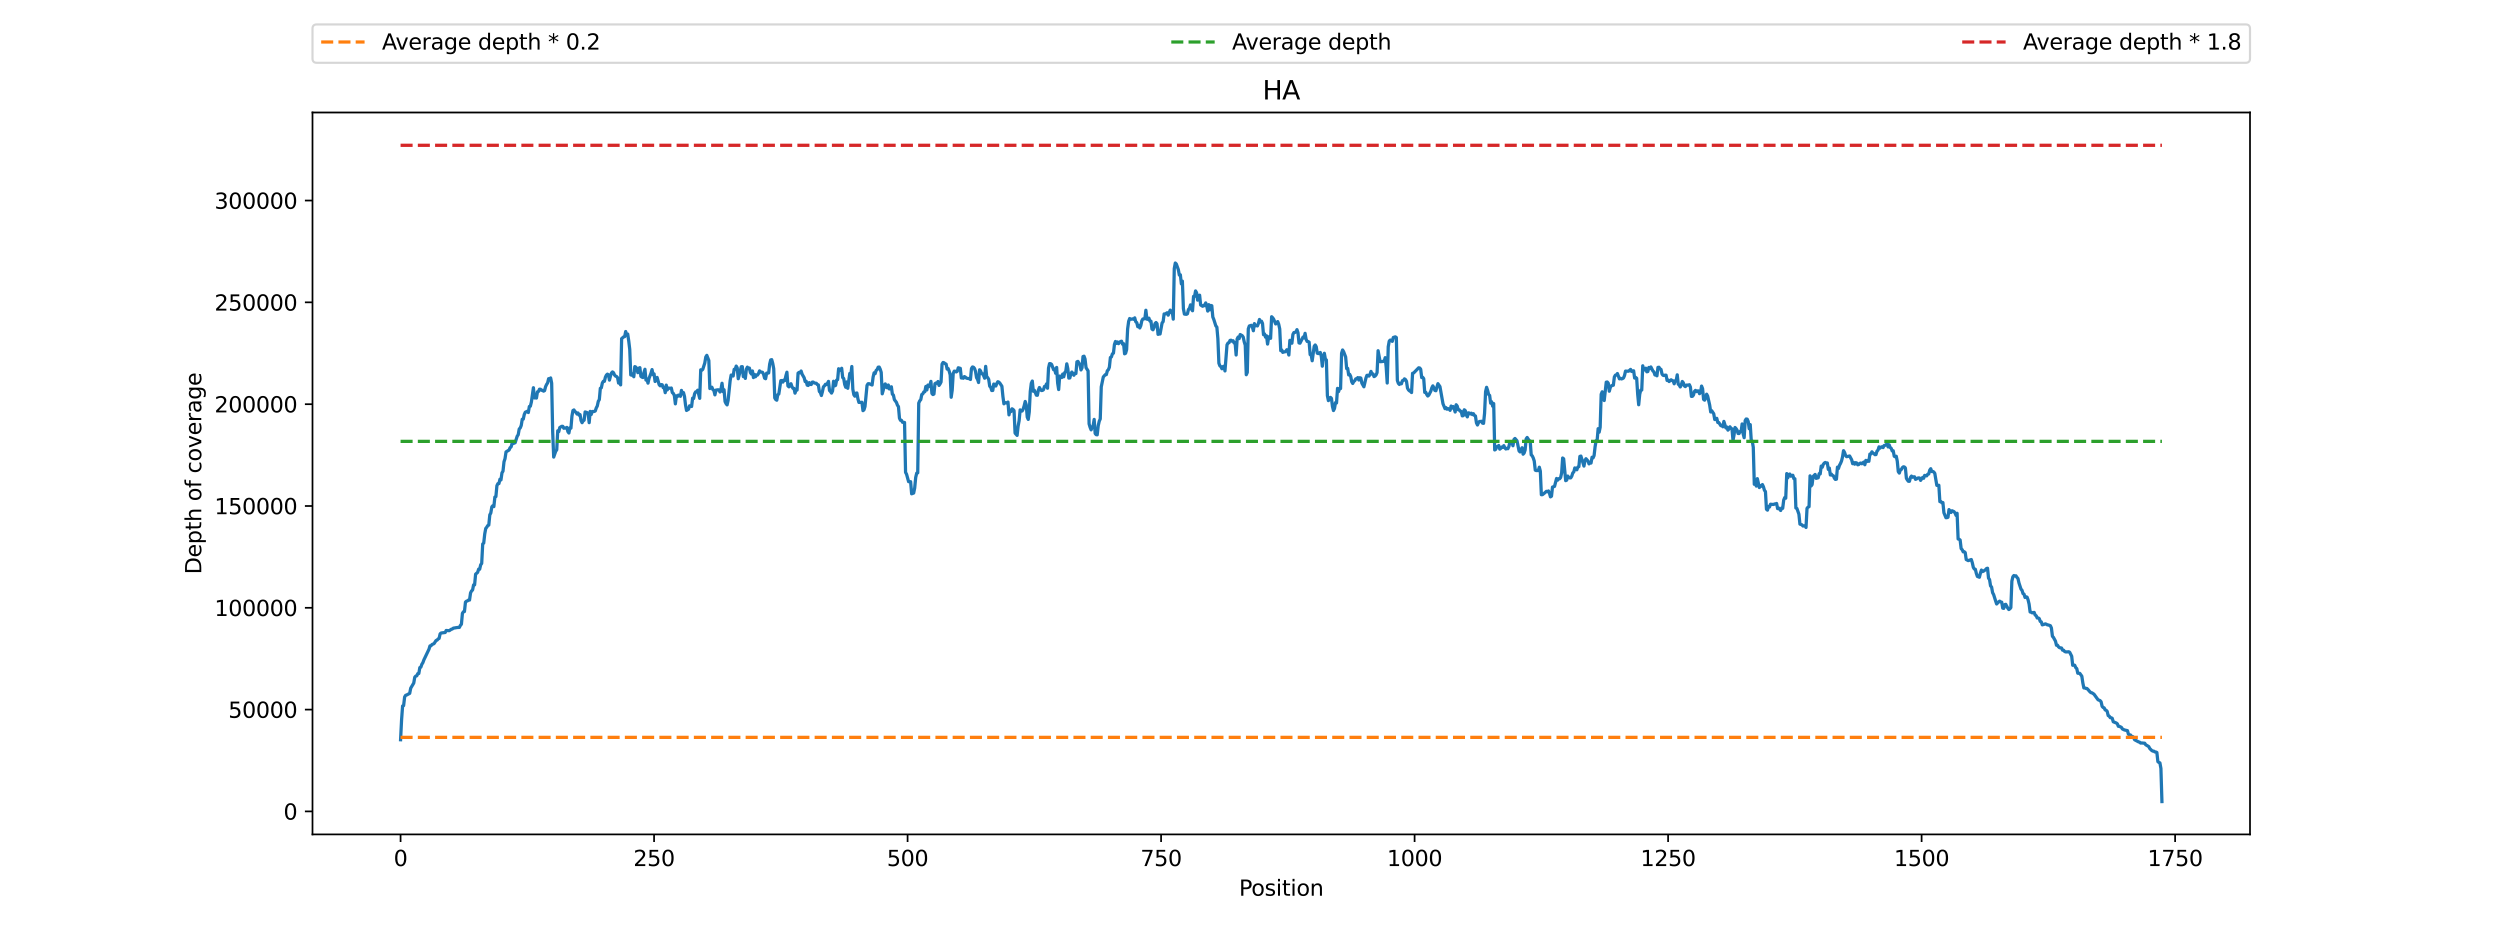 <?xml version="1.0" encoding="utf-8" standalone="no"?>
<!DOCTYPE svg PUBLIC "-//W3C//DTD SVG 1.1//EN"
  "http://www.w3.org/Graphics/SVG/1.1/DTD/svg11.dtd">
<svg xmlns:xlink="http://www.w3.org/1999/xlink" width="1152pt" height="432pt" viewBox="0 0 1152 432" xmlns="http://www.w3.org/2000/svg" version="1.1">
 <defs>
  <style type="text/css">*{stroke-linejoin: round; stroke-linecap: butt}</style>
 </defs>
 <g id="figure_1">
  <g id="patch_1">
   <path d="M 0 432 
L 1152 432 
L 1152 0 
L 0 0 
z
" style="fill: #ffffff"/>
  </g>
  <g id="axes_1">
   <g id="patch_2">
    <path d="M 144 384.48 
L 1036.8 384.48 
L 1036.8 51.84 
L 144 51.84 
z
" style="fill: #ffffff"/>
   </g>
   <g id="matplotlib.axis_1">
    <g id="xtick_1">
     <g id="line2d_1">
      <defs>
       <path id="m66eadbaa81" d="M 0 0 
L 0 3.5 
" style="stroke: #000000; stroke-width: 0.8"/>
      </defs>
      <g>
       <use xlink:href="#m66eadbaa81" x="184.582" y="384.48" style="stroke: #000000; stroke-width: 0.8"/>
      </g>
     </g>
     <g id="text_1">
      <!-- 0 -->
      <g transform="translate(181.401 399.078)scale(0.1 -0.1)">
       <defs>
        <path id="DejaVuSans-30" d="M 2034 4250 
Q 1547 4250 1301 3770 
Q 1056 3291 1056 2328 
Q 1056 1369 1301 889 
Q 1547 409 2034 409 
Q 2525 409 2770 889 
Q 3016 1369 3016 2328 
Q 3016 3291 2770 3770 
Q 2525 4250 2034 4250 
z
M 2034 4750 
Q 2819 4750 3233 4129 
Q 3647 3509 3647 2328 
Q 3647 1150 3233 529 
Q 2819 -91 2034 -91 
Q 1250 -91 836 529 
Q 422 1150 422 2328 
Q 422 3509 836 4129 
Q 1250 4750 2034 4750 
z
" transform="scale(0.016)"/>
       </defs>
       <use xlink:href="#DejaVuSans-30"/>
      </g>
     </g>
    </g>
    <g id="xtick_2">
     <g id="line2d_2">
      <g>
       <use xlink:href="#m66eadbaa81" x="301.398" y="384.48" style="stroke: #000000; stroke-width: 0.8"/>
      </g>
     </g>
     <g id="text_2">
      <!-- 250 -->
      <g transform="translate(291.854 399.078)scale(0.1 -0.1)">
       <defs>
        <path id="DejaVuSans-32" d="M 1228 531 
L 3431 531 
L 3431 0 
L 469 0 
L 469 531 
Q 828 903 1448 1529 
Q 2069 2156 2228 2338 
Q 2531 2678 2651 2914 
Q 2772 3150 2772 3378 
Q 2772 3750 2511 3984 
Q 2250 4219 1831 4219 
Q 1534 4219 1204 4116 
Q 875 4013 500 3803 
L 500 4441 
Q 881 4594 1212 4672 
Q 1544 4750 1819 4750 
Q 2544 4750 2975 4387 
Q 3406 4025 3406 3419 
Q 3406 3131 3298 2873 
Q 3191 2616 2906 2266 
Q 2828 2175 2409 1742 
Q 1991 1309 1228 531 
z
" transform="scale(0.016)"/>
        <path id="DejaVuSans-35" d="M 691 4666 
L 3169 4666 
L 3169 4134 
L 1269 4134 
L 1269 2991 
Q 1406 3038 1543 3061 
Q 1681 3084 1819 3084 
Q 2600 3084 3056 2656 
Q 3513 2228 3513 1497 
Q 3513 744 3044 326 
Q 2575 -91 1722 -91 
Q 1428 -91 1123 -41 
Q 819 9 494 109 
L 494 744 
Q 775 591 1075 516 
Q 1375 441 1709 441 
Q 2250 441 2565 725 
Q 2881 1009 2881 1497 
Q 2881 1984 2565 2268 
Q 2250 2553 1709 2553 
Q 1456 2553 1204 2497 
Q 953 2441 691 2322 
L 691 4666 
z
" transform="scale(0.016)"/>
       </defs>
       <use xlink:href="#DejaVuSans-32"/>
       <use xlink:href="#DejaVuSans-35" x="63.623"/>
       <use xlink:href="#DejaVuSans-30" x="127.246"/>
      </g>
     </g>
    </g>
    <g id="xtick_3">
     <g id="line2d_3">
      <g>
       <use xlink:href="#m66eadbaa81" x="418.213" y="384.48" style="stroke: #000000; stroke-width: 0.8"/>
      </g>
     </g>
     <g id="text_3">
      <!-- 500 -->
      <g transform="translate(408.67 399.078)scale(0.1 -0.1)">
       <use xlink:href="#DejaVuSans-35"/>
       <use xlink:href="#DejaVuSans-30" x="63.623"/>
       <use xlink:href="#DejaVuSans-30" x="127.246"/>
      </g>
     </g>
    </g>
    <g id="xtick_4">
     <g id="line2d_4">
      <g>
       <use xlink:href="#m66eadbaa81" x="535.029" y="384.48" style="stroke: #000000; stroke-width: 0.8"/>
      </g>
     </g>
     <g id="text_4">
      <!-- 750 -->
      <g transform="translate(525.486 399.078)scale(0.1 -0.1)">
       <defs>
        <path id="DejaVuSans-37" d="M 525 4666 
L 3525 4666 
L 3525 4397 
L 1831 0 
L 1172 0 
L 2766 4134 
L 525 4134 
L 525 4666 
z
" transform="scale(0.016)"/>
       </defs>
       <use xlink:href="#DejaVuSans-37"/>
       <use xlink:href="#DejaVuSans-35" x="63.623"/>
       <use xlink:href="#DejaVuSans-30" x="127.246"/>
      </g>
     </g>
    </g>
    <g id="xtick_5">
     <g id="line2d_5">
      <g>
       <use xlink:href="#m66eadbaa81" x="651.845" y="384.48" style="stroke: #000000; stroke-width: 0.8"/>
      </g>
     </g>
     <g id="text_5">
      <!-- 1000 -->
      <g transform="translate(639.12 399.078)scale(0.1 -0.1)">
       <defs>
        <path id="DejaVuSans-31" d="M 794 531 
L 1825 531 
L 1825 4091 
L 703 3866 
L 703 4441 
L 1819 4666 
L 2450 4666 
L 2450 531 
L 3481 531 
L 3481 0 
L 794 0 
L 794 531 
z
" transform="scale(0.016)"/>
       </defs>
       <use xlink:href="#DejaVuSans-31"/>
       <use xlink:href="#DejaVuSans-30" x="63.623"/>
       <use xlink:href="#DejaVuSans-30" x="127.246"/>
       <use xlink:href="#DejaVuSans-30" x="190.869"/>
      </g>
     </g>
    </g>
    <g id="xtick_6">
     <g id="line2d_6">
      <g>
       <use xlink:href="#m66eadbaa81" x="768.661" y="384.48" style="stroke: #000000; stroke-width: 0.8"/>
      </g>
     </g>
     <g id="text_6">
      <!-- 1250 -->
      <g transform="translate(755.936 399.078)scale(0.1 -0.1)">
       <use xlink:href="#DejaVuSans-31"/>
       <use xlink:href="#DejaVuSans-32" x="63.623"/>
       <use xlink:href="#DejaVuSans-35" x="127.246"/>
       <use xlink:href="#DejaVuSans-30" x="190.869"/>
      </g>
     </g>
    </g>
    <g id="xtick_7">
     <g id="line2d_7">
      <g>
       <use xlink:href="#m66eadbaa81" x="885.477" y="384.48" style="stroke: #000000; stroke-width: 0.8"/>
      </g>
     </g>
     <g id="text_7">
      <!-- 1500 -->
      <g transform="translate(872.752 399.078)scale(0.1 -0.1)">
       <use xlink:href="#DejaVuSans-31"/>
       <use xlink:href="#DejaVuSans-35" x="63.623"/>
       <use xlink:href="#DejaVuSans-30" x="127.246"/>
       <use xlink:href="#DejaVuSans-30" x="190.869"/>
      </g>
     </g>
    </g>
    <g id="xtick_8">
     <g id="line2d_8">
      <g>
       <use xlink:href="#m66eadbaa81" x="1002.293" y="384.48" style="stroke: #000000; stroke-width: 0.8"/>
      </g>
     </g>
     <g id="text_8">
      <!-- 1750 -->
      <g transform="translate(989.568 399.078)scale(0.1 -0.1)">
       <use xlink:href="#DejaVuSans-31"/>
       <use xlink:href="#DejaVuSans-37" x="63.623"/>
       <use xlink:href="#DejaVuSans-35" x="127.246"/>
       <use xlink:href="#DejaVuSans-30" x="190.869"/>
      </g>
     </g>
    </g>
    <g id="text_9">
     <!-- Position -->
     <g transform="translate(570.936 412.757)scale(0.1 -0.1)">
      <defs>
       <path id="DejaVuSans-50" d="M 1259 4147 
L 1259 2394 
L 2053 2394 
Q 2494 2394 2734 2622 
Q 2975 2850 2975 3272 
Q 2975 3691 2734 3919 
Q 2494 4147 2053 4147 
L 1259 4147 
z
M 628 4666 
L 2053 4666 
Q 2838 4666 3239 4311 
Q 3641 3956 3641 3272 
Q 3641 2581 3239 2228 
Q 2838 1875 2053 1875 
L 1259 1875 
L 1259 0 
L 628 0 
L 628 4666 
z
" transform="scale(0.016)"/>
       <path id="DejaVuSans-6f" d="M 1959 3097 
Q 1497 3097 1228 2736 
Q 959 2375 959 1747 
Q 959 1119 1226 758 
Q 1494 397 1959 397 
Q 2419 397 2687 759 
Q 2956 1122 2956 1747 
Q 2956 2369 2687 2733 
Q 2419 3097 1959 3097 
z
M 1959 3584 
Q 2709 3584 3137 3096 
Q 3566 2609 3566 1747 
Q 3566 888 3137 398 
Q 2709 -91 1959 -91 
Q 1206 -91 779 398 
Q 353 888 353 1747 
Q 353 2609 779 3096 
Q 1206 3584 1959 3584 
z
" transform="scale(0.016)"/>
       <path id="DejaVuSans-73" d="M 2834 3397 
L 2834 2853 
Q 2591 2978 2328 3040 
Q 2066 3103 1784 3103 
Q 1356 3103 1142 2972 
Q 928 2841 928 2578 
Q 928 2378 1081 2264 
Q 1234 2150 1697 2047 
L 1894 2003 
Q 2506 1872 2764 1633 
Q 3022 1394 3022 966 
Q 3022 478 2636 193 
Q 2250 -91 1575 -91 
Q 1294 -91 989 -36 
Q 684 19 347 128 
L 347 722 
Q 666 556 975 473 
Q 1284 391 1588 391 
Q 1994 391 2212 530 
Q 2431 669 2431 922 
Q 2431 1156 2273 1281 
Q 2116 1406 1581 1522 
L 1381 1569 
Q 847 1681 609 1914 
Q 372 2147 372 2553 
Q 372 3047 722 3315 
Q 1072 3584 1716 3584 
Q 2034 3584 2315 3537 
Q 2597 3491 2834 3397 
z
" transform="scale(0.016)"/>
       <path id="DejaVuSans-69" d="M 603 3500 
L 1178 3500 
L 1178 0 
L 603 0 
L 603 3500 
z
M 603 4863 
L 1178 4863 
L 1178 4134 
L 603 4134 
L 603 4863 
z
" transform="scale(0.016)"/>
       <path id="DejaVuSans-74" d="M 1172 4494 
L 1172 3500 
L 2356 3500 
L 2356 3053 
L 1172 3053 
L 1172 1153 
Q 1172 725 1289 603 
Q 1406 481 1766 481 
L 2356 481 
L 2356 0 
L 1766 0 
Q 1100 0 847 248 
Q 594 497 594 1153 
L 594 3053 
L 172 3053 
L 172 3500 
L 594 3500 
L 594 4494 
L 1172 4494 
z
" transform="scale(0.016)"/>
       <path id="DejaVuSans-6e" d="M 3513 2113 
L 3513 0 
L 2938 0 
L 2938 2094 
Q 2938 2591 2744 2837 
Q 2550 3084 2163 3084 
Q 1697 3084 1428 2787 
Q 1159 2491 1159 1978 
L 1159 0 
L 581 0 
L 581 3500 
L 1159 3500 
L 1159 2956 
Q 1366 3272 1645 3428 
Q 1925 3584 2291 3584 
Q 2894 3584 3203 3211 
Q 3513 2838 3513 2113 
z
" transform="scale(0.016)"/>
      </defs>
      <use xlink:href="#DejaVuSans-50"/>
      <use xlink:href="#DejaVuSans-6f" x="56.678"/>
      <use xlink:href="#DejaVuSans-73" x="117.859"/>
      <use xlink:href="#DejaVuSans-69" x="169.959"/>
      <use xlink:href="#DejaVuSans-74" x="197.742"/>
      <use xlink:href="#DejaVuSans-69" x="236.951"/>
      <use xlink:href="#DejaVuSans-6f" x="264.734"/>
      <use xlink:href="#DejaVuSans-6e" x="325.916"/>
     </g>
    </g>
   </g>
   <g id="matplotlib.axis_2">
    <g id="ytick_1">
     <g id="line2d_9">
      <defs>
       <path id="mdcde64c58e" d="M 0 0 
L -3.5 0 
" style="stroke: #000000; stroke-width: 0.8"/>
      </defs>
      <g>
       <use xlink:href="#mdcde64c58e" x="144" y="373.89" style="stroke: #000000; stroke-width: 0.8"/>
      </g>
     </g>
     <g id="text_10">
      <!-- 0 -->
      <g transform="translate(130.637 377.689)scale(0.1 -0.1)">
       <use xlink:href="#DejaVuSans-30"/>
      </g>
     </g>
    </g>
    <g id="ytick_2">
     <g id="line2d_10">
      <g>
       <use xlink:href="#mdcde64c58e" x="144" y="326.978" style="stroke: #000000; stroke-width: 0.8"/>
      </g>
     </g>
     <g id="text_11">
      <!-- 50000 -->
      <g transform="translate(105.188 330.777)scale(0.1 -0.1)">
       <use xlink:href="#DejaVuSans-35"/>
       <use xlink:href="#DejaVuSans-30" x="63.623"/>
       <use xlink:href="#DejaVuSans-30" x="127.246"/>
       <use xlink:href="#DejaVuSans-30" x="190.869"/>
       <use xlink:href="#DejaVuSans-30" x="254.492"/>
      </g>
     </g>
    </g>
    <g id="ytick_3">
     <g id="line2d_11">
      <g>
       <use xlink:href="#mdcde64c58e" x="144" y="280.066" style="stroke: #000000; stroke-width: 0.8"/>
      </g>
     </g>
     <g id="text_12">
      <!-- 100000 -->
      <g transform="translate(98.825 283.865)scale(0.1 -0.1)">
       <use xlink:href="#DejaVuSans-31"/>
       <use xlink:href="#DejaVuSans-30" x="63.623"/>
       <use xlink:href="#DejaVuSans-30" x="127.246"/>
       <use xlink:href="#DejaVuSans-30" x="190.869"/>
       <use xlink:href="#DejaVuSans-30" x="254.492"/>
       <use xlink:href="#DejaVuSans-30" x="318.115"/>
      </g>
     </g>
    </g>
    <g id="ytick_4">
     <g id="line2d_12">
      <g>
       <use xlink:href="#mdcde64c58e" x="144" y="233.154" style="stroke: #000000; stroke-width: 0.8"/>
      </g>
     </g>
     <g id="text_13">
      <!-- 150000 -->
      <g transform="translate(98.825 236.953)scale(0.1 -0.1)">
       <use xlink:href="#DejaVuSans-31"/>
       <use xlink:href="#DejaVuSans-35" x="63.623"/>
       <use xlink:href="#DejaVuSans-30" x="127.246"/>
       <use xlink:href="#DejaVuSans-30" x="190.869"/>
       <use xlink:href="#DejaVuSans-30" x="254.492"/>
       <use xlink:href="#DejaVuSans-30" x="318.115"/>
      </g>
     </g>
    </g>
    <g id="ytick_5">
     <g id="line2d_13">
      <g>
       <use xlink:href="#mdcde64c58e" x="144" y="186.241" style="stroke: #000000; stroke-width: 0.8"/>
      </g>
     </g>
     <g id="text_14">
      <!-- 200000 -->
      <g transform="translate(98.825 190.041)scale(0.1 -0.1)">
       <use xlink:href="#DejaVuSans-32"/>
       <use xlink:href="#DejaVuSans-30" x="63.623"/>
       <use xlink:href="#DejaVuSans-30" x="127.246"/>
       <use xlink:href="#DejaVuSans-30" x="190.869"/>
       <use xlink:href="#DejaVuSans-30" x="254.492"/>
       <use xlink:href="#DejaVuSans-30" x="318.115"/>
      </g>
     </g>
    </g>
    <g id="ytick_6">
     <g id="line2d_14">
      <g>
       <use xlink:href="#mdcde64c58e" x="144" y="139.329" style="stroke: #000000; stroke-width: 0.8"/>
      </g>
     </g>
     <g id="text_15">
      <!-- 250000 -->
      <g transform="translate(98.825 143.129)scale(0.1 -0.1)">
       <use xlink:href="#DejaVuSans-32"/>
       <use xlink:href="#DejaVuSans-35" x="63.623"/>
       <use xlink:href="#DejaVuSans-30" x="127.246"/>
       <use xlink:href="#DejaVuSans-30" x="190.869"/>
       <use xlink:href="#DejaVuSans-30" x="254.492"/>
       <use xlink:href="#DejaVuSans-30" x="318.115"/>
      </g>
     </g>
    </g>
    <g id="ytick_7">
     <g id="line2d_15">
      <g>
       <use xlink:href="#mdcde64c58e" x="144" y="92.417" style="stroke: #000000; stroke-width: 0.8"/>
      </g>
     </g>
     <g id="text_16">
      <!-- 300000 -->
      <g transform="translate(98.825 96.217)scale(0.1 -0.1)">
       <defs>
        <path id="DejaVuSans-33" d="M 2597 2516 
Q 3050 2419 3304 2112 
Q 3559 1806 3559 1356 
Q 3559 666 3084 287 
Q 2609 -91 1734 -91 
Q 1441 -91 1130 -33 
Q 819 25 488 141 
L 488 750 
Q 750 597 1062 519 
Q 1375 441 1716 441 
Q 2309 441 2620 675 
Q 2931 909 2931 1356 
Q 2931 1769 2642 2001 
Q 2353 2234 1838 2234 
L 1294 2234 
L 1294 2753 
L 1863 2753 
Q 2328 2753 2575 2939 
Q 2822 3125 2822 3475 
Q 2822 3834 2567 4026 
Q 2313 4219 1838 4219 
Q 1578 4219 1281 4162 
Q 984 4106 628 3988 
L 628 4550 
Q 988 4650 1302 4700 
Q 1616 4750 1894 4750 
Q 2613 4750 3031 4423 
Q 3450 4097 3450 3541 
Q 3450 3153 3228 2886 
Q 3006 2619 2597 2516 
z
" transform="scale(0.016)"/>
       </defs>
       <use xlink:href="#DejaVuSans-33"/>
       <use xlink:href="#DejaVuSans-30" x="63.623"/>
       <use xlink:href="#DejaVuSans-30" x="127.246"/>
       <use xlink:href="#DejaVuSans-30" x="190.869"/>
       <use xlink:href="#DejaVuSans-30" x="254.492"/>
       <use xlink:href="#DejaVuSans-30" x="318.115"/>
      </g>
     </g>
    </g>
    <g id="text_17">
     <!-- Depth of coverage -->
     <g transform="translate(92.745 264.602)rotate(-90)scale(0.1 -0.1)">
      <defs>
       <path id="DejaVuSans-44" d="M 1259 4147 
L 1259 519 
L 2022 519 
Q 2988 519 3436 956 
Q 3884 1394 3884 2338 
Q 3884 3275 3436 3711 
Q 2988 4147 2022 4147 
L 1259 4147 
z
M 628 4666 
L 1925 4666 
Q 3281 4666 3915 4102 
Q 4550 3538 4550 2338 
Q 4550 1131 3912 565 
Q 3275 0 1925 0 
L 628 0 
L 628 4666 
z
" transform="scale(0.016)"/>
       <path id="DejaVuSans-65" d="M 3597 1894 
L 3597 1613 
L 953 1613 
Q 991 1019 1311 708 
Q 1631 397 2203 397 
Q 2534 397 2845 478 
Q 3156 559 3463 722 
L 3463 178 
Q 3153 47 2828 -22 
Q 2503 -91 2169 -91 
Q 1331 -91 842 396 
Q 353 884 353 1716 
Q 353 2575 817 3079 
Q 1281 3584 2069 3584 
Q 2775 3584 3186 3129 
Q 3597 2675 3597 1894 
z
M 3022 2063 
Q 3016 2534 2758 2815 
Q 2500 3097 2075 3097 
Q 1594 3097 1305 2825 
Q 1016 2553 972 2059 
L 3022 2063 
z
" transform="scale(0.016)"/>
       <path id="DejaVuSans-70" d="M 1159 525 
L 1159 -1331 
L 581 -1331 
L 581 3500 
L 1159 3500 
L 1159 2969 
Q 1341 3281 1617 3432 
Q 1894 3584 2278 3584 
Q 2916 3584 3314 3078 
Q 3713 2572 3713 1747 
Q 3713 922 3314 415 
Q 2916 -91 2278 -91 
Q 1894 -91 1617 61 
Q 1341 213 1159 525 
z
M 3116 1747 
Q 3116 2381 2855 2742 
Q 2594 3103 2138 3103 
Q 1681 3103 1420 2742 
Q 1159 2381 1159 1747 
Q 1159 1113 1420 752 
Q 1681 391 2138 391 
Q 2594 391 2855 752 
Q 3116 1113 3116 1747 
z
" transform="scale(0.016)"/>
       <path id="DejaVuSans-68" d="M 3513 2113 
L 3513 0 
L 2938 0 
L 2938 2094 
Q 2938 2591 2744 2837 
Q 2550 3084 2163 3084 
Q 1697 3084 1428 2787 
Q 1159 2491 1159 1978 
L 1159 0 
L 581 0 
L 581 4863 
L 1159 4863 
L 1159 2956 
Q 1366 3272 1645 3428 
Q 1925 3584 2291 3584 
Q 2894 3584 3203 3211 
Q 3513 2838 3513 2113 
z
" transform="scale(0.016)"/>
       <path id="DejaVuSans-20" transform="scale(0.016)"/>
       <path id="DejaVuSans-66" d="M 2375 4863 
L 2375 4384 
L 1825 4384 
Q 1516 4384 1395 4259 
Q 1275 4134 1275 3809 
L 1275 3500 
L 2222 3500 
L 2222 3053 
L 1275 3053 
L 1275 0 
L 697 0 
L 697 3053 
L 147 3053 
L 147 3500 
L 697 3500 
L 697 3744 
Q 697 4328 969 4595 
Q 1241 4863 1831 4863 
L 2375 4863 
z
" transform="scale(0.016)"/>
       <path id="DejaVuSans-63" d="M 3122 3366 
L 3122 2828 
Q 2878 2963 2633 3030 
Q 2388 3097 2138 3097 
Q 1578 3097 1268 2742 
Q 959 2388 959 1747 
Q 959 1106 1268 751 
Q 1578 397 2138 397 
Q 2388 397 2633 464 
Q 2878 531 3122 666 
L 3122 134 
Q 2881 22 2623 -34 
Q 2366 -91 2075 -91 
Q 1284 -91 818 406 
Q 353 903 353 1747 
Q 353 2603 823 3093 
Q 1294 3584 2113 3584 
Q 2378 3584 2631 3529 
Q 2884 3475 3122 3366 
z
" transform="scale(0.016)"/>
       <path id="DejaVuSans-76" d="M 191 3500 
L 800 3500 
L 1894 563 
L 2988 3500 
L 3597 3500 
L 2284 0 
L 1503 0 
L 191 3500 
z
" transform="scale(0.016)"/>
       <path id="DejaVuSans-72" d="M 2631 2963 
Q 2534 3019 2420 3045 
Q 2306 3072 2169 3072 
Q 1681 3072 1420 2755 
Q 1159 2438 1159 1844 
L 1159 0 
L 581 0 
L 581 3500 
L 1159 3500 
L 1159 2956 
Q 1341 3275 1631 3429 
Q 1922 3584 2338 3584 
Q 2397 3584 2469 3576 
Q 2541 3569 2628 3553 
L 2631 2963 
z
" transform="scale(0.016)"/>
       <path id="DejaVuSans-61" d="M 2194 1759 
Q 1497 1759 1228 1600 
Q 959 1441 959 1056 
Q 959 750 1161 570 
Q 1363 391 1709 391 
Q 2188 391 2477 730 
Q 2766 1069 2766 1631 
L 2766 1759 
L 2194 1759 
z
M 3341 1997 
L 3341 0 
L 2766 0 
L 2766 531 
Q 2569 213 2275 61 
Q 1981 -91 1556 -91 
Q 1019 -91 701 211 
Q 384 513 384 1019 
Q 384 1609 779 1909 
Q 1175 2209 1959 2209 
L 2766 2209 
L 2766 2266 
Q 2766 2663 2505 2880 
Q 2244 3097 1772 3097 
Q 1472 3097 1187 3025 
Q 903 2953 641 2809 
L 641 3341 
Q 956 3463 1253 3523 
Q 1550 3584 1831 3584 
Q 2591 3584 2966 3190 
Q 3341 2797 3341 1997 
z
" transform="scale(0.016)"/>
       <path id="DejaVuSans-67" d="M 2906 1791 
Q 2906 2416 2648 2759 
Q 2391 3103 1925 3103 
Q 1463 3103 1205 2759 
Q 947 2416 947 1791 
Q 947 1169 1205 825 
Q 1463 481 1925 481 
Q 2391 481 2648 825 
Q 2906 1169 2906 1791 
z
M 3481 434 
Q 3481 -459 3084 -895 
Q 2688 -1331 1869 -1331 
Q 1566 -1331 1297 -1286 
Q 1028 -1241 775 -1147 
L 775 -588 
Q 1028 -725 1275 -790 
Q 1522 -856 1778 -856 
Q 2344 -856 2625 -561 
Q 2906 -266 2906 331 
L 2906 616 
Q 2728 306 2450 153 
Q 2172 0 1784 0 
Q 1141 0 747 490 
Q 353 981 353 1791 
Q 353 2603 747 3093 
Q 1141 3584 1784 3584 
Q 2172 3584 2450 3431 
Q 2728 3278 2906 2969 
L 2906 3500 
L 3481 3500 
L 3481 434 
z
" transform="scale(0.016)"/>
      </defs>
      <use xlink:href="#DejaVuSans-44"/>
      <use xlink:href="#DejaVuSans-65" x="77.002"/>
      <use xlink:href="#DejaVuSans-70" x="138.525"/>
      <use xlink:href="#DejaVuSans-74" x="202.002"/>
      <use xlink:href="#DejaVuSans-68" x="241.211"/>
      <use xlink:href="#DejaVuSans-20" x="304.59"/>
      <use xlink:href="#DejaVuSans-6f" x="336.377"/>
      <use xlink:href="#DejaVuSans-66" x="397.559"/>
      <use xlink:href="#DejaVuSans-20" x="432.764"/>
      <use xlink:href="#DejaVuSans-63" x="464.551"/>
      <use xlink:href="#DejaVuSans-6f" x="519.531"/>
      <use xlink:href="#DejaVuSans-76" x="580.713"/>
      <use xlink:href="#DejaVuSans-65" x="639.893"/>
      <use xlink:href="#DejaVuSans-72" x="701.416"/>
      <use xlink:href="#DejaVuSans-61" x="742.529"/>
      <use xlink:href="#DejaVuSans-67" x="803.809"/>
      <use xlink:href="#DejaVuSans-65" x="867.285"/>
     </g>
    </g>
   </g>
   <g id="line2d_16">
    <path d="M 184.582 340.873 
L 185.049 331.665 
L 185.516 325.316 
L 185.984 325.149 
L 186.451 321.169 
L 186.918 320.404 
L 187.385 320.253 
L 188.787 319.502 
L 189.254 317.119 
L 190.656 314.737 
L 191.124 312.044 
L 191.591 311.54 
L 192.058 311.407 
L 192.525 310.391 
L 192.993 310.35 
L 193.46 307.615 
L 193.927 307.428 
L 194.394 306.086 
L 194.862 305.358 
L 195.329 304.065 
L 197.665 299.176 
L 198.132 297.628 
L 198.6 297.578 
L 199.067 297.001 
L 200.002 296.586 
L 200.936 295.131 
L 201.403 294.984 
L 201.871 294.432 
L 202.338 294.187 
L 202.805 292.083 
L 203.272 291.687 
L 205.141 291.448 
L 205.609 290.525 
L 207.01 290.631 
L 207.945 289.962 
L 208.412 289.858 
L 208.88 289.462 
L 210.749 289.146 
L 211.683 289.107 
L 212.15 288.18 
L 212.618 287.638 
L 213.085 282.608 
L 213.552 281.904 
L 214.019 281.793 
L 214.487 277.435 
L 214.954 277.037 
L 215.421 276.879 
L 215.888 276.497 
L 216.356 276.52 
L 216.823 273.232 
L 217.29 272.29 
L 217.758 271.9 
L 218.225 269.52 
L 218.692 269.508 
L 219.159 264.576 
L 220.094 263.746 
L 220.561 262.248 
L 221.028 262.303 
L 221.496 260.26 
L 221.963 259.641 
L 222.43 250.665 
L 222.897 250.249 
L 223.365 246.038 
L 223.832 243.5 
L 224.299 242.938 
L 224.766 242.159 
L 225.234 241.96 
L 225.701 237.255 
L 226.168 236.37 
L 226.636 233.545 
L 227.103 233.028 
L 227.57 233.443 
L 228.037 229.041 
L 228.505 228.825 
L 228.972 223.818 
L 229.439 222.851 
L 229.906 222.833 
L 230.374 220.825 
L 230.841 221.154 
L 231.308 217.872 
L 231.775 217.123 
L 232.243 212.791 
L 232.71 211.358 
L 233.177 208.243 
L 234.112 207.651 
L 234.579 207.38 
L 235.046 206.295 
L 235.514 205.948 
L 235.981 204.286 
L 236.448 204.399 
L 237.383 203.997 
L 238.317 201.017 
L 238.784 200.351 
L 239.252 197.673 
L 239.719 197.21 
L 240.186 196.048 
L 240.653 193.184 
L 241.121 193.132 
L 241.588 190.966 
L 242.055 189.948 
L 242.99 189.516 
L 243.457 190.091 
L 243.924 187.316 
L 244.392 187.183 
L 244.859 185.262 
L 245.793 178.668 
L 246.261 183.358 
L 246.728 183.328 
L 247.195 183.416 
L 247.662 180.556 
L 248.13 180.392 
L 248.597 179.347 
L 249.064 179.37 
L 249.531 179.839 
L 249.999 179.848 
L 250.466 180.243 
L 250.933 179.998 
L 251.4 178.181 
L 251.868 177.159 
L 252.335 176.462 
L 252.802 174.5 
L 253.27 174.691 
L 253.737 174.151 
L 254.204 176.563 
L 254.671 198.952 
L 255.139 210.621 
L 256.073 207.925 
L 256.54 207.309 
L 257.008 198.5 
L 257.475 198.908 
L 257.942 197.017 
L 258.877 196.422 
L 259.344 196.468 
L 259.811 197.341 
L 260.278 197.192 
L 260.746 197.297 
L 261.213 196.955 
L 261.68 198.886 
L 262.148 199.524 
L 262.615 197.108 
L 263.082 197.295 
L 263.549 191.769 
L 264.017 189.164 
L 264.484 188.907 
L 264.951 189.72 
L 265.418 189.947 
L 265.886 190.784 
L 266.353 190.312 
L 266.82 191.296 
L 267.287 191.059 
L 267.755 193.784 
L 268.222 194.776 
L 268.689 193.941 
L 269.156 193.648 
L 269.624 189.825 
L 270.558 190.129 
L 271.026 190.757 
L 271.493 194.752 
L 271.96 189.564 
L 272.427 191.001 
L 272.895 189.632 
L 273.829 189.601 
L 274.296 189.367 
L 274.764 187.967 
L 275.231 187.077 
L 275.698 184.906 
L 276.165 184.155 
L 276.633 178.928 
L 277.1 178.679 
L 277.567 176.458 
L 278.034 175.691 
L 278.502 175.722 
L 278.969 173.796 
L 279.436 172.842 
L 279.904 172.414 
L 280.371 172.685 
L 280.838 175.158 
L 281.305 173.256 
L 281.773 171.87 
L 282.24 171.383 
L 282.707 171.747 
L 283.174 172.798 
L 283.642 173.327 
L 284.109 173.483 
L 284.576 174.037 
L 285.043 176.532 
L 285.511 176.008 
L 285.978 177.358 
L 286.445 156.053 
L 287.38 155.222 
L 287.847 155.116 
L 288.314 152.758 
L 288.782 154.48 
L 289.249 153.934 
L 289.716 157.077 
L 290.183 160.993 
L 290.651 172.751 
L 291.118 172.905 
L 291.585 172.245 
L 292.052 173.605 
L 292.52 168.945 
L 292.987 169.163 
L 293.454 169.915 
L 293.921 171.724 
L 294.389 169.663 
L 294.856 169.424 
L 295.323 173.407 
L 295.79 173.779 
L 296.258 173.961 
L 296.725 171.678 
L 297.192 170.162 
L 297.66 175.141 
L 298.127 174.657 
L 298.594 176.549 
L 299.061 174.383 
L 299.996 171.937 
L 300.463 170.305 
L 300.93 172.676 
L 301.398 172.293 
L 301.865 175.785 
L 302.332 174.663 
L 302.799 173.916 
L 303.734 177.251 
L 304.201 177.78 
L 304.668 177.219 
L 305.136 177.297 
L 305.603 178.643 
L 306.07 178.554 
L 306.538 180.939 
L 307.005 177.458 
L 307.472 179.667 
L 307.939 178.806 
L 308.874 178.947 
L 309.341 178.796 
L 309.808 180.921 
L 310.276 181.306 
L 310.743 182.261 
L 311.21 186.088 
L 311.677 182.391 
L 312.145 182.719 
L 312.612 182.057 
L 313.079 182.21 
L 313.546 182.617 
L 314.014 179.891 
L 314.481 181.449 
L 314.948 180.92 
L 315.416 182.666 
L 315.883 186.578 
L 316.35 189.131 
L 317.285 188.573 
L 317.752 186.997 
L 318.686 187.311 
L 319.154 183.468 
L 319.621 183.625 
L 320.088 181.393 
L 320.555 180.577 
L 321.023 180.517 
L 321.49 179.81 
L 322.424 183.552 
L 322.892 170.412 
L 323.359 170.645 
L 323.826 170.212 
L 324.761 167.279 
L 325.228 164.509 
L 325.695 163.75 
L 326.63 166.108 
L 327.097 179.033 
L 327.564 178.452 
L 328.032 178.438 
L 328.499 179.536 
L 328.966 179.944 
L 329.433 181.947 
L 329.901 179.765 
L 330.835 179.616 
L 331.302 179.666 
L 331.77 180.628 
L 332.237 179.297 
L 332.704 176.611 
L 333.172 180.473 
L 333.639 179.587 
L 334.106 185.034 
L 334.573 185.994 
L 335.041 186.574 
L 335.508 184.515 
L 336.442 175.476 
L 336.91 172.831 
L 337.377 172.836 
L 337.844 173.256 
L 338.311 170.183 
L 338.779 170.198 
L 339.246 168.695 
L 339.713 169.482 
L 340.18 174.512 
L 341.582 168.999 
L 342.05 168.953 
L 342.517 173.542 
L 342.984 172.821 
L 343.451 174.369 
L 343.919 170.138 
L 344.386 169.186 
L 344.853 169.879 
L 345.32 169.594 
L 345.788 171.696 
L 346.255 172.358 
L 346.722 170.938 
L 347.189 173.989 
L 347.657 172.51 
L 348.124 173.604 
L 348.591 172.776 
L 349.059 172.83 
L 349.526 172.13 
L 349.993 170.899 
L 350.46 171.456 
L 350.928 171.442 
L 351.395 171.596 
L 351.862 172.516 
L 352.329 174.258 
L 352.797 174.506 
L 353.264 171.934 
L 353.731 171.967 
L 354.198 171.847 
L 354.666 167.781 
L 355.133 165.853 
L 355.6 165.725 
L 356.067 167.407 
L 356.535 169.942 
L 357.002 183.358 
L 357.469 184.112 
L 357.937 184.414 
L 358.404 181.86 
L 358.871 181.574 
L 359.806 175.405 
L 360.273 175.345 
L 360.74 176.071 
L 361.207 175.132 
L 361.675 175.364 
L 362.142 173.173 
L 362.609 171.515 
L 363.076 177.805 
L 363.544 178.257 
L 364.011 177.411 
L 364.478 176.827 
L 364.945 178.216 
L 365.413 178.951 
L 365.88 178.971 
L 366.347 181.16 
L 366.815 179.715 
L 367.282 179.739 
L 367.749 171.953 
L 368.216 171.594 
L 368.684 171.796 
L 369.151 170.971 
L 369.618 172.435 
L 370.553 174.068 
L 371.02 175.843 
L 371.487 175.686 
L 371.954 177.465 
L 372.422 177.623 
L 372.889 176.315 
L 373.356 177.115 
L 373.823 177.179 
L 374.291 176.083 
L 374.758 176.078 
L 375.225 176.492 
L 376.16 176.608 
L 376.627 177.233 
L 377.094 177.345 
L 377.562 180.422 
L 378.029 180.884 
L 378.496 182.247 
L 378.963 180.519 
L 379.431 178.247 
L 379.898 177.833 
L 380.365 177.071 
L 380.832 177.22 
L 381.3 176.62 
L 381.767 175.737 
L 382.234 179.947 
L 382.701 180.42 
L 383.169 181.137 
L 383.636 180.171 
L 384.103 175.682 
L 384.571 177.82 
L 385.038 177.579 
L 385.505 175.166 
L 385.972 174.95 
L 386.44 169.919 
L 386.907 170.516 
L 387.374 170.659 
L 387.841 169.706 
L 388.309 173.971 
L 388.776 174.388 
L 389.243 177.172 
L 389.71 178.451 
L 390.178 175.997 
L 390.645 178.927 
L 391.579 172.081 
L 392.047 172.903 
L 392.514 168.888 
L 392.981 179.349 
L 393.449 181.884 
L 393.916 182.554 
L 394.383 181.19 
L 394.85 181.082 
L 395.318 183.757 
L 395.785 185.437 
L 397.187 185.372 
L 397.654 189.223 
L 398.121 188.869 
L 398.588 187.32 
L 399.523 177.605 
L 399.99 176.838 
L 400.457 176.794 
L 401.859 177.414 
L 402.327 173.748 
L 402.794 171.796 
L 403.261 172.179 
L 403.728 170.669 
L 404.196 170.311 
L 404.663 169.196 
L 405.13 169.141 
L 405.597 170.111 
L 406.065 171.622 
L 406.532 181.469 
L 406.999 179.806 
L 407.466 177.47 
L 407.934 176.906 
L 408.401 178.479 
L 408.868 178.697 
L 409.335 177.414 
L 409.803 179.228 
L 410.27 178.85 
L 410.737 178.227 
L 411.205 181.641 
L 411.672 182.027 
L 412.139 184.16 
L 413.074 185.421 
L 413.541 186.713 
L 414.008 187.371 
L 414.475 192.706 
L 414.943 193.675 
L 415.41 193.714 
L 415.877 194.587 
L 416.812 194.674 
L 417.279 217.654 
L 417.746 218.546 
L 418.681 221.948 
L 419.615 221.959 
L 420.083 227.549 
L 421.017 227.189 
L 421.484 224.909 
L 421.952 220.018 
L 422.419 218.015 
L 422.886 217.902 
L 423.353 185.746 
L 423.821 184.687 
L 424.288 184.173 
L 424.755 181.793 
L 425.222 181.509 
L 425.69 180.603 
L 426.157 180.518 
L 426.624 178.077 
L 427.091 179.679 
L 427.559 177.453 
L 428.026 178.13 
L 428.493 177.456 
L 428.961 175.741 
L 429.428 181.334 
L 429.895 181.81 
L 430.362 181.565 
L 430.83 176.804 
L 431.297 176.487 
L 431.764 176.639 
L 432.231 175.802 
L 432.699 177.597 
L 433.166 176.925 
L 433.633 176.029 
L 434.1 167.786 
L 434.568 167.024 
L 435.035 167.175 
L 435.502 167.589 
L 435.969 167.773 
L 436.437 170.062 
L 436.904 169.826 
L 437.371 170.973 
L 437.839 172.727 
L 438.306 183.051 
L 438.773 179.808 
L 439.24 172.071 
L 439.708 171.021 
L 440.175 171.053 
L 440.642 171.379 
L 441.109 171.088 
L 441.577 169.473 
L 442.511 169.749 
L 442.978 174.171 
L 443.446 174.131 
L 443.913 174.294 
L 444.38 173.536 
L 444.847 173.79 
L 445.315 174.244 
L 446.249 174.43 
L 446.717 174.496 
L 447.184 174.868 
L 447.651 169.847 
L 448.118 169.096 
L 448.586 169.218 
L 449.053 169.806 
L 449.52 171.126 
L 449.987 174.015 
L 450.455 174.82 
L 450.922 176.259 
L 451.389 170.396 
L 451.856 170.928 
L 452.324 172.179 
L 452.791 172.243 
L 453.258 173.112 
L 453.725 174.285 
L 454.193 168.831 
L 454.66 173.549 
L 455.127 173.999 
L 455.595 174.824 
L 456.062 177.987 
L 456.529 178.432 
L 456.996 179.951 
L 457.464 179.918 
L 457.931 176.965 
L 458.398 177.189 
L 458.865 177.872 
L 459.333 176.719 
L 459.8 175.905 
L 460.267 176.081 
L 460.734 176.555 
L 461.669 177.973 
L 462.136 182.641 
L 462.603 186.074 
L 463.071 185.622 
L 463.538 185.53 
L 464.005 185.769 
L 464.473 185.267 
L 464.94 191.164 
L 465.407 189.042 
L 465.874 189.629 
L 466.342 188.383 
L 466.809 188.672 
L 467.276 189.211 
L 467.743 199.58 
L 468.678 200.627 
L 469.145 196.392 
L 469.612 193.845 
L 470.08 188.884 
L 470.547 189.463 
L 471.014 189.373 
L 471.481 188.501 
L 471.949 186.946 
L 472.416 184.992 
L 472.883 186.454 
L 473.351 192.201 
L 473.818 193.265 
L 474.285 189.796 
L 474.752 180.408 
L 475.22 176.624 
L 475.687 175.587 
L 476.154 180.299 
L 476.621 179.824 
L 477.556 182.091 
L 478.023 182.148 
L 478.49 179.738 
L 478.958 178.569 
L 479.425 179.388 
L 479.892 179.957 
L 480.359 179.901 
L 480.827 179.602 
L 481.294 178.08 
L 481.761 178.086 
L 482.229 176.903 
L 482.696 178.897 
L 483.163 169.595 
L 483.63 167.555 
L 484.098 167.578 
L 484.565 167.896 
L 485.499 170.364 
L 485.967 170.016 
L 486.434 172.011 
L 486.901 169.317 
L 487.368 176.532 
L 487.836 179.507 
L 488.303 173.29 
L 488.77 173.424 
L 489.237 173.974 
L 489.705 172.359 
L 490.172 173.628 
L 490.639 171.675 
L 491.107 171.121 
L 491.574 167.659 
L 492.041 169.855 
L 492.508 174.223 
L 492.976 174.153 
L 493.443 172.412 
L 493.91 171.44 
L 494.845 172.909 
L 495.312 172.006 
L 495.779 172.13 
L 496.246 166.734 
L 496.714 166.532 
L 497.648 168.15 
L 498.115 170.46 
L 498.583 169.509 
L 499.05 164.302 
L 499.517 164.135 
L 499.985 165.427 
L 500.452 169.432 
L 501.386 170.908 
L 501.854 195.321 
L 502.321 196.909 
L 502.788 198.066 
L 503.255 196.892 
L 503.723 196.142 
L 504.19 193.274 
L 504.657 199.763 
L 505.124 200.297 
L 505.592 200.365 
L 506.059 196.19 
L 506.526 194.115 
L 506.993 193.039 
L 507.461 178.266 
L 508.395 173.715 
L 509.33 172.643 
L 509.797 172.626 
L 510.264 170.848 
L 510.732 170.375 
L 511.199 169.222 
L 511.666 164.737 
L 512.133 164.481 
L 512.601 163.031 
L 513.068 162.736 
L 513.535 158.716 
L 514.002 157.361 
L 514.47 158.227 
L 514.937 157.577 
L 515.404 158.361 
L 515.872 157.733 
L 516.339 157.391 
L 516.806 157.227 
L 517.273 158.609 
L 517.741 158.362 
L 518.208 163.043 
L 518.675 162.772 
L 519.142 161.129 
L 519.61 151.596 
L 520.077 148.099 
L 520.544 146.777 
L 521.011 147.106 
L 521.479 147.071 
L 521.946 146.914 
L 522.413 147.145 
L 522.88 146.462 
L 523.348 148.275 
L 523.815 148.637 
L 524.282 150.538 
L 524.75 149.932 
L 525.217 151.121 
L 525.684 150.04 
L 526.151 147.824 
L 526.619 147.007 
L 527.086 146.894 
L 527.553 146.897 
L 528.02 142.963 
L 528.488 147.061 
L 528.955 147.154 
L 529.422 146.61 
L 529.889 147.962 
L 530.357 148.002 
L 530.824 151.618 
L 531.291 151.957 
L 531.758 150.933 
L 532.226 149.088 
L 532.693 148.625 
L 533.16 149.174 
L 533.628 154.072 
L 534.095 153.918 
L 534.562 153.884 
L 535.497 148.78 
L 535.964 148.242 
L 536.431 144.673 
L 536.898 144.706 
L 537.833 144.113 
L 538.3 145.225 
L 539.235 142.897 
L 539.702 143.975 
L 540.169 143.649 
L 540.636 147.059 
L 541.104 123.789 
L 541.571 121.203 
L 542.038 121.649 
L 542.973 124.245 
L 543.44 126.746 
L 543.907 126.627 
L 544.375 130.83 
L 544.842 129.546 
L 545.309 142.226 
L 545.776 144.727 
L 546.711 144.85 
L 547.178 144.564 
L 547.645 142.597 
L 548.113 142.092 
L 548.58 140.485 
L 549.047 142.538 
L 549.514 143.193 
L 549.982 136.579 
L 550.449 136.583 
L 550.916 134.057 
L 551.384 134.895 
L 551.851 138.31 
L 552.318 136.244 
L 552.785 136.026 
L 553.253 140.54 
L 554.187 141.129 
L 554.654 140.665 
L 555.122 140.846 
L 555.589 139.584 
L 556.056 140.933 
L 556.523 143.339 
L 556.991 140.392 
L 557.458 142.76 
L 557.925 140.748 
L 558.392 140.892 
L 558.86 146.061 
L 559.327 147.228 
L 560.262 150.198 
L 560.729 150.707 
L 561.196 156.071 
L 561.663 167.353 
L 562.131 168.603 
L 562.598 168.921 
L 563.065 169.925 
L 563.532 168.94 
L 564 168.747 
L 564.467 170.92 
L 565.401 158.909 
L 565.869 158.066 
L 566.336 157.913 
L 566.803 156.861 
L 567.27 156.769 
L 567.738 157.239 
L 568.205 157.014 
L 568.672 158.045 
L 569.14 157.867 
L 569.607 163.575 
L 570.074 156.183 
L 570.541 155.301 
L 571.009 156.024 
L 571.476 154.163 
L 572.41 154.677 
L 572.878 155.35 
L 573.345 157.529 
L 573.812 159.085 
L 574.279 172.665 
L 574.747 171.615 
L 575.214 151.561 
L 575.681 150.215 
L 576.616 149.905 
L 577.083 150.652 
L 577.55 152.406 
L 578.018 149.126 
L 578.485 150.151 
L 578.952 149.975 
L 579.419 150.191 
L 579.887 149.001 
L 580.354 147.221 
L 580.821 148.408 
L 581.288 148.001 
L 581.756 149.016 
L 582.223 154.228 
L 582.69 153.872 
L 583.157 155.371 
L 583.625 154.736 
L 584.092 158.544 
L 584.559 155.723 
L 585.026 155.028 
L 585.494 155.893 
L 585.961 145.95 
L 586.428 146.404 
L 586.896 147.072 
L 587.83 149.283 
L 588.297 148.599 
L 588.765 148.19 
L 589.232 149.409 
L 589.699 151.591 
L 590.166 161.583 
L 590.634 161.266 
L 591.101 162.38 
L 591.568 162.128 
L 592.035 162.167 
L 592.503 161.843 
L 592.97 161.156 
L 593.437 161.94 
L 593.904 163.596 
L 594.372 156.832 
L 594.839 158.073 
L 595.306 158.145 
L 595.774 154.091 
L 596.241 153.236 
L 596.708 153.167 
L 597.175 152.931 
L 597.643 151.905 
L 598.11 153.326 
L 598.577 158.007 
L 599.044 158.136 
L 600.446 155.31 
L 600.913 155.729 
L 601.381 153.604 
L 601.848 156.347 
L 602.315 157.315 
L 602.782 157.372 
L 603.25 157.679 
L 603.717 163.4 
L 604.184 163.531 
L 604.652 166.234 
L 605.586 159.552 
L 606.053 158.967 
L 606.521 159.762 
L 606.988 162.745 
L 607.455 162.931 
L 608.39 162.419 
L 608.857 164.235 
L 609.324 168.732 
L 609.791 164.384 
L 610.259 162.794 
L 610.726 165.456 
L 611.193 165.863 
L 611.66 182.333 
L 612.128 184.607 
L 612.595 183.478 
L 613.062 183.111 
L 613.53 183.547 
L 613.997 187.299 
L 614.464 189.178 
L 614.931 188.245 
L 615.399 185.538 
L 615.866 185.692 
L 616.333 178.964 
L 616.8 180.444 
L 617.268 179.027 
L 617.735 179.042 
L 618.202 162.775 
L 618.669 161.267 
L 619.137 162.062 
L 620.071 164.495 
L 620.538 169.838 
L 621.006 169.736 
L 621.473 172.773 
L 621.94 172.495 
L 622.408 173.47 
L 622.875 175.912 
L 623.342 176.693 
L 623.809 175.78 
L 624.277 175.437 
L 624.744 174.57 
L 625.211 174.508 
L 625.678 173.996 
L 626.146 175.105 
L 626.613 174.059 
L 627.08 174.223 
L 627.547 176.555 
L 628.482 178.228 
L 629.416 174.244 
L 629.884 172.959 
L 630.351 172.918 
L 630.818 173.296 
L 631.286 172.597 
L 631.753 171.146 
L 632.22 172.371 
L 632.687 172.305 
L 633.155 173.535 
L 633.622 173.291 
L 634.089 172.765 
L 634.556 171.69 
L 635.024 161.615 
L 635.958 166.656 
L 636.893 166.608 
L 637.36 166.456 
L 637.827 166.548 
L 638.294 164.814 
L 638.762 169.27 
L 639.229 176.491 
L 639.696 159.789 
L 640.164 157.152 
L 640.631 156.705 
L 641.098 156.79 
L 641.565 157.297 
L 642.033 155.512 
L 642.967 155.215 
L 643.434 155.543 
L 643.902 175.328 
L 644.369 176.643 
L 644.836 177.152 
L 645.303 176.597 
L 645.771 176.848 
L 646.238 175.42 
L 646.705 175.29 
L 647.172 174.578 
L 647.64 174.903 
L 648.107 175.688 
L 648.574 178.851 
L 649.042 179.67 
L 649.509 180.116 
L 649.976 180.364 
L 650.443 180.884 
L 650.911 172.021 
L 651.378 171.885 
L 653.714 169.493 
L 654.181 169.565 
L 654.649 170.107 
L 655.116 173.982 
L 655.583 173.844 
L 656.05 174.501 
L 656.518 180.818 
L 656.985 180.752 
L 657.452 181.791 
L 657.92 182.475 
L 658.387 182.07 
L 659.321 180.242 
L 659.789 178.715 
L 660.256 177.812 
L 660.723 178.693 
L 661.19 179.913 
L 661.658 180.047 
L 662.592 176.799 
L 663.527 178.139 
L 664.928 186.043 
L 665.863 188.307 
L 666.33 187.841 
L 666.798 188.557 
L 667.265 188.293 
L 667.732 188.488 
L 668.199 189.087 
L 668.667 187.108 
L 669.134 188.025 
L 669.601 187.345 
L 670.068 188.305 
L 670.536 189.842 
L 671.003 186.515 
L 671.47 187.107 
L 671.937 188.81 
L 672.405 188.816 
L 672.872 189.483 
L 673.339 189.567 
L 673.807 191.627 
L 674.274 191.531 
L 674.741 188.828 
L 675.208 189.211 
L 675.676 191.266 
L 676.143 192.1 
L 676.61 190.238 
L 677.077 190.332 
L 677.545 190.734 
L 678.012 190.405 
L 678.479 191.059 
L 678.946 190.631 
L 679.414 191.452 
L 679.881 191.688 
L 680.348 194.859 
L 680.815 195.839 
L 681.283 194.788 
L 681.75 194.211 
L 682.217 194.221 
L 682.685 194.106 
L 683.152 194.992 
L 683.619 195.084 
L 684.086 190.432 
L 684.554 180.477 
L 685.021 178.474 
L 685.488 179.876 
L 685.955 181.783 
L 686.423 182.2 
L 686.89 185.793 
L 687.357 185.148 
L 687.824 187.182 
L 688.292 185.974 
L 688.759 207.341 
L 689.226 207.04 
L 689.693 205.832 
L 690.161 205.771 
L 690.628 205.286 
L 691.095 206.97 
L 691.563 206.585 
L 692.03 205.977 
L 692.497 206.186 
L 692.964 205.355 
L 693.432 206.358 
L 693.899 206.886 
L 694.366 206.581 
L 694.833 206.764 
L 695.301 205.759 
L 695.768 203.522 
L 696.235 203.61 
L 696.702 203.976 
L 697.17 205.4 
L 697.637 202.489 
L 698.104 202.056 
L 699.039 203.132 
L 699.973 207.769 
L 700.441 208.251 
L 700.908 207.074 
L 701.375 206.31 
L 701.842 209.284 
L 702.31 208.779 
L 702.777 207.365 
L 703.244 202.257 
L 703.711 201.585 
L 704.646 203.061 
L 705.113 203.231 
L 705.58 209.595 
L 706.048 210.053 
L 706.515 211.005 
L 706.982 212.458 
L 707.449 216.641 
L 707.917 216.859 
L 708.384 216.79 
L 708.851 216.853 
L 709.319 215.284 
L 709.786 217.112 
L 710.253 227.965 
L 710.72 227.972 
L 711.655 227.24 
L 712.589 226.405 
L 713.057 226.598 
L 713.524 226.228 
L 713.991 227.29 
L 714.458 228.952 
L 714.926 228.638 
L 715.393 224.445 
L 716.327 224.129 
L 717.262 220.487 
L 717.729 221.264 
L 718.197 220.59 
L 718.664 220.624 
L 719.131 220.059 
L 719.598 217.929 
L 720.066 211.048 
L 720.533 211.43 
L 721.467 221.481 
L 721.935 221.244 
L 722.402 219.357 
L 722.869 219.986 
L 723.336 220.23 
L 723.804 220.19 
L 724.271 219.405 
L 724.738 217.929 
L 725.205 217.467 
L 725.673 215.612 
L 726.14 216.215 
L 726.607 216.476 
L 727.075 215.213 
L 727.542 215.041 
L 728.009 210.321 
L 728.476 210.158 
L 729.878 214.772 
L 730.345 212.25 
L 730.813 211.378 
L 731.747 212.447 
L 732.214 213.754 
L 732.682 213.245 
L 733.149 213.366 
L 733.616 210.698 
L 734.083 210.988 
L 734.551 209.937 
L 735.018 205.87 
L 735.485 203.064 
L 735.953 202.983 
L 736.42 197.538 
L 736.887 199.161 
L 737.354 196.891 
L 737.822 181.687 
L 738.289 180.551 
L 738.756 181.766 
L 739.223 184.551 
L 740.158 176.102 
L 740.625 176.032 
L 741.092 176.562 
L 741.56 180.276 
L 742.027 178.545 
L 742.494 177.802 
L 742.961 177.579 
L 743.429 177.508 
L 743.896 173.703 
L 744.363 172.884 
L 744.831 172.791 
L 745.298 172.127 
L 746.232 174.569 
L 746.7 174.312 
L 747.167 174.606 
L 747.634 174.463 
L 748.101 174.171 
L 748.569 173.052 
L 749.036 171.008 
L 750.438 171.058 
L 751.372 170.223 
L 751.839 171.16 
L 752.307 170.928 
L 752.774 170.872 
L 753.241 174.209 
L 753.709 173.906 
L 754.176 174.309 
L 754.643 181.64 
L 755.11 186.508 
L 755.578 181.721 
L 756.045 179.769 
L 756.512 179.736 
L 756.979 168.56 
L 757.447 170.548 
L 757.914 170.403 
L 758.381 169.67 
L 758.848 171.319 
L 759.316 171.213 
L 759.783 169.322 
L 760.25 169.876 
L 760.717 169.094 
L 761.652 170.933 
L 762.119 171.363 
L 762.587 172.765 
L 763.054 172.814 
L 763.521 173.17 
L 763.988 169.298 
L 764.456 169.228 
L 764.923 169.95 
L 765.39 170.215 
L 765.857 172.348 
L 766.325 172.944 
L 766.792 173.044 
L 767.259 172.866 
L 767.726 172.883 
L 768.194 175.311 
L 768.661 175.097 
L 769.128 175.817 
L 770.063 175.01 
L 770.53 175.386 
L 770.997 175.495 
L 771.465 176.847 
L 771.932 175.448 
L 772.399 175.305 
L 772.866 172.724 
L 773.334 177.013 
L 773.801 177.448 
L 774.268 178.312 
L 774.735 177.362 
L 775.203 175.791 
L 775.67 176.388 
L 776.137 177.815 
L 776.604 178.15 
L 777.072 177.463 
L 778.006 177.443 
L 778.473 177.279 
L 778.941 178.363 
L 779.408 182.656 
L 779.875 182.614 
L 780.343 182.032 
L 780.81 180.353 
L 781.277 179.89 
L 781.744 180.457 
L 782.212 180.134 
L 782.679 180.144 
L 783.146 181.411 
L 783.613 180.825 
L 784.081 177.906 
L 784.548 179.099 
L 785.015 184.031 
L 785.482 184.395 
L 785.95 183.463 
L 786.417 181.643 
L 786.884 182.519 
L 787.819 186.653 
L 788.286 189.833 
L 788.753 189.26 
L 789.688 190.675 
L 790.155 193.31 
L 790.622 193.282 
L 791.09 192.767 
L 791.557 194.692 
L 792.024 194.703 
L 792.959 196.141 
L 793.426 195.988 
L 793.893 196.662 
L 794.36 194.183 
L 795.295 197.207 
L 795.762 196.774 
L 796.229 198.197 
L 796.697 197.675 
L 797.164 196.674 
L 797.631 197.405 
L 798.099 197.595 
L 798.566 202.962 
L 799.033 200.491 
L 799.5 196.991 
L 799.968 197.498 
L 800.435 198.192 
L 800.902 199.745 
L 801.369 199.771 
L 801.837 198.799 
L 802.304 198.878 
L 802.771 195.363 
L 803.238 199.893 
L 803.706 201.688 
L 804.173 193.808 
L 804.64 193.067 
L 805.107 193.147 
L 805.575 194.217 
L 806.042 197.562 
L 806.509 195.669 
L 806.977 202.984 
L 807.444 203.253 
L 807.911 206.124 
L 808.378 223.159 
L 808.846 222.323 
L 809.313 223.993 
L 809.78 220.561 
L 810.715 224.667 
L 811.182 223.788 
L 811.649 224.07 
L 812.116 223.289 
L 812.584 224.298 
L 813.051 225.914 
L 813.518 226.504 
L 813.985 234.655 
L 814.453 235.075 
L 814.92 233.365 
L 815.387 233.62 
L 815.855 232.351 
L 817.256 232.469 
L 817.724 232.225 
L 818.191 232.195 
L 818.658 232.005 
L 819.125 234.374 
L 819.593 234.082 
L 820.527 235.234 
L 820.994 234.09 
L 821.462 234.231 
L 821.929 230.456 
L 822.396 229.29 
L 822.863 229.576 
L 823.331 218.233 
L 823.798 220.197 
L 824.265 218.631 
L 824.733 218.447 
L 825.2 219.428 
L 825.667 219.084 
L 826.134 219.004 
L 826.602 220.554 
L 827.069 220.605 
L 827.536 234.081 
L 828.003 234.275 
L 828.938 236.953 
L 829.405 241.511 
L 830.34 241.847 
L 830.807 242.391 
L 831.741 242.261 
L 832.209 243.054 
L 832.676 234.222 
L 833.143 233.702 
L 833.611 233.478 
L 834.078 219.269 
L 834.545 223.948 
L 835.012 223.313 
L 835.48 219.574 
L 836.414 218.623 
L 836.881 220.427 
L 837.816 220.162 
L 838.283 218.237 
L 838.75 218.379 
L 839.218 214.778 
L 839.685 215.313 
L 840.152 214.024 
L 840.62 213.399 
L 841.087 213.109 
L 841.554 213.352 
L 842.021 213.324 
L 842.489 216.311 
L 842.956 215.693 
L 843.423 218.875 
L 843.89 218.47 
L 844.358 219.085 
L 844.825 219.246 
L 845.292 220.363 
L 845.759 220.92 
L 846.227 220.803 
L 846.694 215.263 
L 847.161 215.885 
L 847.628 214.421 
L 848.096 213.566 
L 848.563 212.463 
L 849.03 210.582 
L 849.498 207.662 
L 849.965 208.474 
L 850.432 209.857 
L 850.899 210.441 
L 852.301 210.122 
L 853.236 211.843 
L 853.703 213.657 
L 854.17 213.094 
L 854.637 213.892 
L 855.105 213.193 
L 855.572 213.344 
L 856.039 214.166 
L 856.506 214.075 
L 856.974 213.526 
L 857.441 213.368 
L 857.908 213.7 
L 858.843 212.91 
L 859.31 214.154 
L 859.777 212.147 
L 860.245 212.69 
L 860.712 212.141 
L 861.179 212.567 
L 861.646 209.233 
L 862.114 209.198 
L 862.581 208.198 
L 863.048 208.771 
L 863.515 209.02 
L 863.983 209.52 
L 864.45 209.467 
L 864.917 207.867 
L 865.384 207.438 
L 865.852 205.919 
L 866.319 206.507 
L 866.786 206.018 
L 867.254 205.857 
L 867.721 206.248 
L 868.188 205.311 
L 869.123 205.063 
L 869.59 204.178 
L 870.057 205.96 
L 870.524 204.97 
L 870.992 206.232 
L 871.459 206.553 
L 871.926 207.786 
L 872.393 207.705 
L 872.861 210.232 
L 873.328 210.499 
L 873.795 210.238 
L 874.262 212.515 
L 874.73 217.326 
L 875.197 217.994 
L 875.664 216.569 
L 876.132 216.361 
L 876.599 215.496 
L 877.066 215.115 
L 877.533 215.167 
L 878.001 215.65 
L 878.468 220.393 
L 878.935 221.216 
L 879.402 221.78 
L 879.87 221.778 
L 880.337 219.997 
L 880.804 219.382 
L 881.271 219.916 
L 881.739 219.716 
L 882.206 219.712 
L 882.673 220.885 
L 883.14 220.684 
L 883.608 220.336 
L 884.075 220.222 
L 884.542 220.274 
L 885.01 221.354 
L 885.944 219.998 
L 886.411 220.39 
L 886.879 219.057 
L 887.813 219.291 
L 888.28 218.534 
L 888.748 218.42 
L 889.215 216.655 
L 889.682 215.984 
L 890.149 217.271 
L 890.617 217.232 
L 891.084 217.495 
L 891.551 218.13 
L 892.486 223.652 
L 892.953 223.703 
L 893.42 223.619 
L 893.888 231.149 
L 894.355 231.075 
L 894.822 231.727 
L 895.289 231.587 
L 895.757 236.286 
L 896.691 238.557 
L 897.158 238.528 
L 897.626 238.353 
L 898.093 234.824 
L 898.56 235.397 
L 899.027 236.156 
L 899.495 235.355 
L 900.429 235.782 
L 900.896 236.416 
L 901.364 237.522 
L 901.831 236.525 
L 902.298 248.349 
L 902.766 248.484 
L 903.233 248.865 
L 903.7 252.837 
L 904.167 253.279 
L 904.635 254.286 
L 905.102 254.222 
L 905.569 254.626 
L 906.036 257.83 
L 906.971 258.337 
L 908.373 257.831 
L 908.84 259.33 
L 909.307 261.443 
L 909.774 262.208 
L 910.242 262.324 
L 910.709 264.276 
L 911.176 265.611 
L 912.111 265.991 
L 912.578 264.088 
L 913.045 262.687 
L 913.513 263.394 
L 913.98 263.197 
L 914.914 262.537 
L 915.382 261.982 
L 915.849 261.837 
L 916.316 266.422 
L 916.783 267.061 
L 917.251 270.015 
L 917.718 270.462 
L 918.185 273.105 
L 918.652 273.959 
L 919.587 276.935 
L 920.054 278.313 
L 920.989 277.339 
L 921.456 277.017 
L 921.923 277.366 
L 922.391 277.493 
L 922.858 280.231 
L 923.325 280.338 
L 923.792 278.608 
L 924.26 278.477 
L 925.194 280.244 
L 925.661 280.875 
L 926.129 280.554 
L 926.596 280.023 
L 927.063 267.812 
L 927.53 265.78 
L 927.998 265.209 
L 928.465 265.44 
L 928.932 265.318 
L 929.4 266.037 
L 929.867 266.546 
L 930.334 268.597 
L 931.269 271.478 
L 931.736 271.981 
L 932.203 273.531 
L 932.67 273.772 
L 933.138 275.311 
L 933.605 274.994 
L 934.072 275.168 
L 934.539 276.431 
L 935.007 278.387 
L 935.474 281.987 
L 935.941 282.089 
L 936.408 282.396 
L 937.343 282.204 
L 937.81 283.436 
L 938.278 283.716 
L 938.745 284.774 
L 939.212 284.734 
L 939.679 285.022 
L 940.147 286.344 
L 940.614 286.529 
L 941.081 287.934 
L 942.016 287.671 
L 942.483 287.475 
L 942.95 287.642 
L 943.417 287.943 
L 943.885 287.988 
L 944.819 288.324 
L 945.286 289.382 
L 945.754 293.173 
L 946.221 293.711 
L 947.156 295.427 
L 947.623 297.33 
L 948.09 297.291 
L 948.557 298.04 
L 949.025 298.453 
L 949.959 298.605 
L 950.426 299.594 
L 950.894 299.615 
L 951.361 300.177 
L 951.828 300.392 
L 952.763 300.381 
L 953.23 300.326 
L 953.697 300.537 
L 954.632 302.389 
L 955.099 306.562 
L 955.566 306.419 
L 956.034 306.567 
L 956.501 307.643 
L 956.968 308.074 
L 957.435 310.217 
L 958.37 310.284 
L 959.304 311.596 
L 959.772 314.71 
L 960.239 316.985 
L 960.706 317 
L 961.173 317.23 
L 961.641 317.243 
L 962.108 317.694 
L 963.042 318.774 
L 963.51 319.173 
L 963.977 319.257 
L 964.912 319.887 
L 966.781 322.456 
L 967.715 322.833 
L 968.182 323.37 
L 968.65 325.463 
L 969.117 325.997 
L 969.584 326.178 
L 970.051 327.121 
L 970.519 327.3 
L 970.986 327.793 
L 971.453 329.739 
L 971.92 329.968 
L 972.388 330.693 
L 972.855 330.747 
L 973.322 331.006 
L 973.79 332.585 
L 975.191 333.16 
L 975.659 333.51 
L 976.126 334.674 
L 976.593 334.705 
L 977.528 335.148 
L 977.995 335.909 
L 978.929 336.36 
L 980.331 336.683 
L 980.798 338.348 
L 981.266 338.617 
L 981.733 338.678 
L 982.2 339.333 
L 982.668 339.374 
L 983.135 339.742 
L 983.602 340.864 
L 985.471 341.87 
L 985.938 341.991 
L 986.406 342.414 
L 986.873 342.353 
L 987.807 342.444 
L 988.275 342.472 
L 988.742 343.177 
L 990.144 344.021 
L 990.611 344.917 
L 991.546 345.844 
L 992.013 346.107 
L 992.48 346.116 
L 992.947 346.494 
L 993.415 346.527 
L 993.882 346.74 
L 994.349 350.955 
L 994.816 351.344 
L 995.284 351.523 
L 995.751 354.13 
L 996.218 369.36 
L 996.218 369.36 
" clip-path="url(#pf5d71d5b1b)" style="fill: none; stroke: #1f77b4; stroke-width: 1.5; stroke-linecap: square"/>
   </g>
   <g id="line2d_17">
    <path d="M 184.582 339.787 
L 996.218 339.787 
L 996.218 339.787 
" clip-path="url(#pf5d71d5b1b)" style="fill: none; stroke-dasharray: 5.55,2.4; stroke-dashoffset: 0; stroke: #ff7f0e; stroke-width: 1.5"/>
   </g>
   <g id="line2d_18">
    <path d="M 184.582 203.374 
L 996.218 203.374 
L 996.218 203.374 
" clip-path="url(#pf5d71d5b1b)" style="fill: none; stroke-dasharray: 5.55,2.4; stroke-dashoffset: 0; stroke: #2ca02c; stroke-width: 1.5"/>
   </g>
   <g id="line2d_19">
    <path d="M 184.582 66.96 
L 996.218 66.96 
L 996.218 66.96 
" clip-path="url(#pf5d71d5b1b)" style="fill: none; stroke-dasharray: 5.55,2.4; stroke-dashoffset: 0; stroke: #d62728; stroke-width: 1.5"/>
   </g>
   <g id="patch_3">
    <path d="M 144 384.48 
L 144 51.84 
" style="fill: none; stroke: #000000; stroke-width: 0.8; stroke-linejoin: miter; stroke-linecap: square"/>
   </g>
   <g id="patch_4">
    <path d="M 1036.8 384.48 
L 1036.8 51.84 
" style="fill: none; stroke: #000000; stroke-width: 0.8; stroke-linejoin: miter; stroke-linecap: square"/>
   </g>
   <g id="patch_5">
    <path d="M 144 384.48 
L 1036.8 384.48 
" style="fill: none; stroke: #000000; stroke-width: 0.8; stroke-linejoin: miter; stroke-linecap: square"/>
   </g>
   <g id="patch_6">
    <path d="M 144 51.84 
L 1036.8 51.84 
" style="fill: none; stroke: #000000; stroke-width: 0.8; stroke-linejoin: miter; stroke-linecap: square"/>
   </g>
   <g id="text_18">
    <!-- HA -->
    <g transform="translate(581.783 45.84)scale(0.12 -0.12)">
     <defs>
      <path id="DejaVuSans-48" d="M 628 4666 
L 1259 4666 
L 1259 2753 
L 3553 2753 
L 3553 4666 
L 4184 4666 
L 4184 0 
L 3553 0 
L 3553 2222 
L 1259 2222 
L 1259 0 
L 628 0 
L 628 4666 
z
" transform="scale(0.016)"/>
      <path id="DejaVuSans-41" d="M 2188 4044 
L 1331 1722 
L 3047 1722 
L 2188 4044 
z
M 1831 4666 
L 2547 4666 
L 4325 0 
L 3669 0 
L 3244 1197 
L 1141 1197 
L 716 0 
L 50 0 
L 1831 4666 
z
" transform="scale(0.016)"/>
     </defs>
     <use xlink:href="#DejaVuSans-48"/>
     <use xlink:href="#DejaVuSans-41" x="75.195"/>
    </g>
   </g>
   <g id="legend_1">
    <g id="patch_7">
     <path d="M 146 28.936 
L 1034.8 28.936 
Q 1036.8 28.936 1036.8 26.936 
L 1036.8 13.258 
Q 1036.8 11.258 1034.8 11.258 
L 146 11.258 
Q 144 11.258 144 13.258 
L 144 26.936 
Q 144 28.936 146 28.936 
z
" style="fill: #ffffff; opacity: 0.8; stroke: #cccccc; stroke-linejoin: miter"/>
    </g>
    <g id="line2d_20">
     <path d="M 148 19.356 
L 158 19.356 
L 168 19.356 
" style="fill: none; stroke-dasharray: 5.55,2.4; stroke-dashoffset: 0; stroke: #ff7f0e; stroke-width: 1.5"/>
    </g>
    <g id="text_19">
     <!-- Average depth * 0.2 -->
     <g transform="translate(176 22.856)scale(0.1 -0.1)">
      <defs>
       <path id="DejaVuSans-64" d="M 2906 2969 
L 2906 4863 
L 3481 4863 
L 3481 0 
L 2906 0 
L 2906 525 
Q 2725 213 2448 61 
Q 2172 -91 1784 -91 
Q 1150 -91 751 415 
Q 353 922 353 1747 
Q 353 2572 751 3078 
Q 1150 3584 1784 3584 
Q 2172 3584 2448 3432 
Q 2725 3281 2906 2969 
z
M 947 1747 
Q 947 1113 1208 752 
Q 1469 391 1925 391 
Q 2381 391 2643 752 
Q 2906 1113 2906 1747 
Q 2906 2381 2643 2742 
Q 2381 3103 1925 3103 
Q 1469 3103 1208 2742 
Q 947 2381 947 1747 
z
" transform="scale(0.016)"/>
       <path id="DejaVuSans-2a" d="M 3009 3897 
L 1888 3291 
L 3009 2681 
L 2828 2375 
L 1778 3009 
L 1778 1831 
L 1422 1831 
L 1422 3009 
L 372 2375 
L 191 2681 
L 1313 3291 
L 191 3897 
L 372 4206 
L 1422 3572 
L 1422 4750 
L 1778 4750 
L 1778 3572 
L 2828 4206 
L 3009 3897 
z
" transform="scale(0.016)"/>
       <path id="DejaVuSans-2e" d="M 684 794 
L 1344 794 
L 1344 0 
L 684 0 
L 684 794 
z
" transform="scale(0.016)"/>
      </defs>
      <use xlink:href="#DejaVuSans-41"/>
      <use xlink:href="#DejaVuSans-76" x="62.533"/>
      <use xlink:href="#DejaVuSans-65" x="121.713"/>
      <use xlink:href="#DejaVuSans-72" x="183.236"/>
      <use xlink:href="#DejaVuSans-61" x="224.35"/>
      <use xlink:href="#DejaVuSans-67" x="285.629"/>
      <use xlink:href="#DejaVuSans-65" x="349.105"/>
      <use xlink:href="#DejaVuSans-20" x="410.629"/>
      <use xlink:href="#DejaVuSans-64" x="442.416"/>
      <use xlink:href="#DejaVuSans-65" x="505.893"/>
      <use xlink:href="#DejaVuSans-70" x="567.416"/>
      <use xlink:href="#DejaVuSans-74" x="630.893"/>
      <use xlink:href="#DejaVuSans-68" x="670.102"/>
      <use xlink:href="#DejaVuSans-20" x="733.48"/>
      <use xlink:href="#DejaVuSans-2a" x="765.268"/>
      <use xlink:href="#DejaVuSans-20" x="815.268"/>
      <use xlink:href="#DejaVuSans-30" x="847.055"/>
      <use xlink:href="#DejaVuSans-2e" x="910.678"/>
      <use xlink:href="#DejaVuSans-32" x="942.465"/>
     </g>
    </g>
    <g id="line2d_21">
     <path d="M 539.724 19.356 
L 549.724 19.356 
L 559.724 19.356 
" style="fill: none; stroke-dasharray: 5.55,2.4; stroke-dashoffset: 0; stroke: #2ca02c; stroke-width: 1.5"/>
    </g>
    <g id="text_20">
     <!-- Average depth -->
     <g transform="translate(567.724 22.856)scale(0.1 -0.1)">
      <use xlink:href="#DejaVuSans-41"/>
      <use xlink:href="#DejaVuSans-76" x="62.533"/>
      <use xlink:href="#DejaVuSans-65" x="121.713"/>
      <use xlink:href="#DejaVuSans-72" x="183.236"/>
      <use xlink:href="#DejaVuSans-61" x="224.35"/>
      <use xlink:href="#DejaVuSans-67" x="285.629"/>
      <use xlink:href="#DejaVuSans-65" x="349.105"/>
      <use xlink:href="#DejaVuSans-20" x="410.629"/>
      <use xlink:href="#DejaVuSans-64" x="442.416"/>
      <use xlink:href="#DejaVuSans-65" x="505.893"/>
      <use xlink:href="#DejaVuSans-70" x="567.416"/>
      <use xlink:href="#DejaVuSans-74" x="630.893"/>
      <use xlink:href="#DejaVuSans-68" x="670.102"/>
     </g>
    </g>
    <g id="line2d_22">
     <path d="M 904.189 19.356 
L 914.189 19.356 
L 924.189 19.356 
" style="fill: none; stroke-dasharray: 5.55,2.4; stroke-dashoffset: 0; stroke: #d62728; stroke-width: 1.5"/>
    </g>
    <g id="text_21">
     <!-- Average depth * 1.8 -->
     <g transform="translate(932.189 22.856)scale(0.1 -0.1)">
      <defs>
       <path id="DejaVuSans-38" d="M 2034 2216 
Q 1584 2216 1326 1975 
Q 1069 1734 1069 1313 
Q 1069 891 1326 650 
Q 1584 409 2034 409 
Q 2484 409 2743 651 
Q 3003 894 3003 1313 
Q 3003 1734 2745 1975 
Q 2488 2216 2034 2216 
z
M 1403 2484 
Q 997 2584 770 2862 
Q 544 3141 544 3541 
Q 544 4100 942 4425 
Q 1341 4750 2034 4750 
Q 2731 4750 3128 4425 
Q 3525 4100 3525 3541 
Q 3525 3141 3298 2862 
Q 3072 2584 2669 2484 
Q 3125 2378 3379 2068 
Q 3634 1759 3634 1313 
Q 3634 634 3220 271 
Q 2806 -91 2034 -91 
Q 1263 -91 848 271 
Q 434 634 434 1313 
Q 434 1759 690 2068 
Q 947 2378 1403 2484 
z
M 1172 3481 
Q 1172 3119 1398 2916 
Q 1625 2713 2034 2713 
Q 2441 2713 2670 2916 
Q 2900 3119 2900 3481 
Q 2900 3844 2670 4047 
Q 2441 4250 2034 4250 
Q 1625 4250 1398 4047 
Q 1172 3844 1172 3481 
z
" transform="scale(0.016)"/>
      </defs>
      <use xlink:href="#DejaVuSans-41"/>
      <use xlink:href="#DejaVuSans-76" x="62.533"/>
      <use xlink:href="#DejaVuSans-65" x="121.713"/>
      <use xlink:href="#DejaVuSans-72" x="183.236"/>
      <use xlink:href="#DejaVuSans-61" x="224.35"/>
      <use xlink:href="#DejaVuSans-67" x="285.629"/>
      <use xlink:href="#DejaVuSans-65" x="349.105"/>
      <use xlink:href="#DejaVuSans-20" x="410.629"/>
      <use xlink:href="#DejaVuSans-64" x="442.416"/>
      <use xlink:href="#DejaVuSans-65" x="505.893"/>
      <use xlink:href="#DejaVuSans-70" x="567.416"/>
      <use xlink:href="#DejaVuSans-74" x="630.893"/>
      <use xlink:href="#DejaVuSans-68" x="670.102"/>
      <use xlink:href="#DejaVuSans-20" x="733.48"/>
      <use xlink:href="#DejaVuSans-2a" x="765.268"/>
      <use xlink:href="#DejaVuSans-20" x="815.268"/>
      <use xlink:href="#DejaVuSans-31" x="847.055"/>
      <use xlink:href="#DejaVuSans-2e" x="910.678"/>
      <use xlink:href="#DejaVuSans-38" x="942.465"/>
     </g>
    </g>
   </g>
  </g>
 </g>
 <defs>
  <clipPath id="pf5d71d5b1b">
   <rect x="144" y="51.84" width="892.8" height="332.64"/>
  </clipPath>
 </defs>
</svg>
